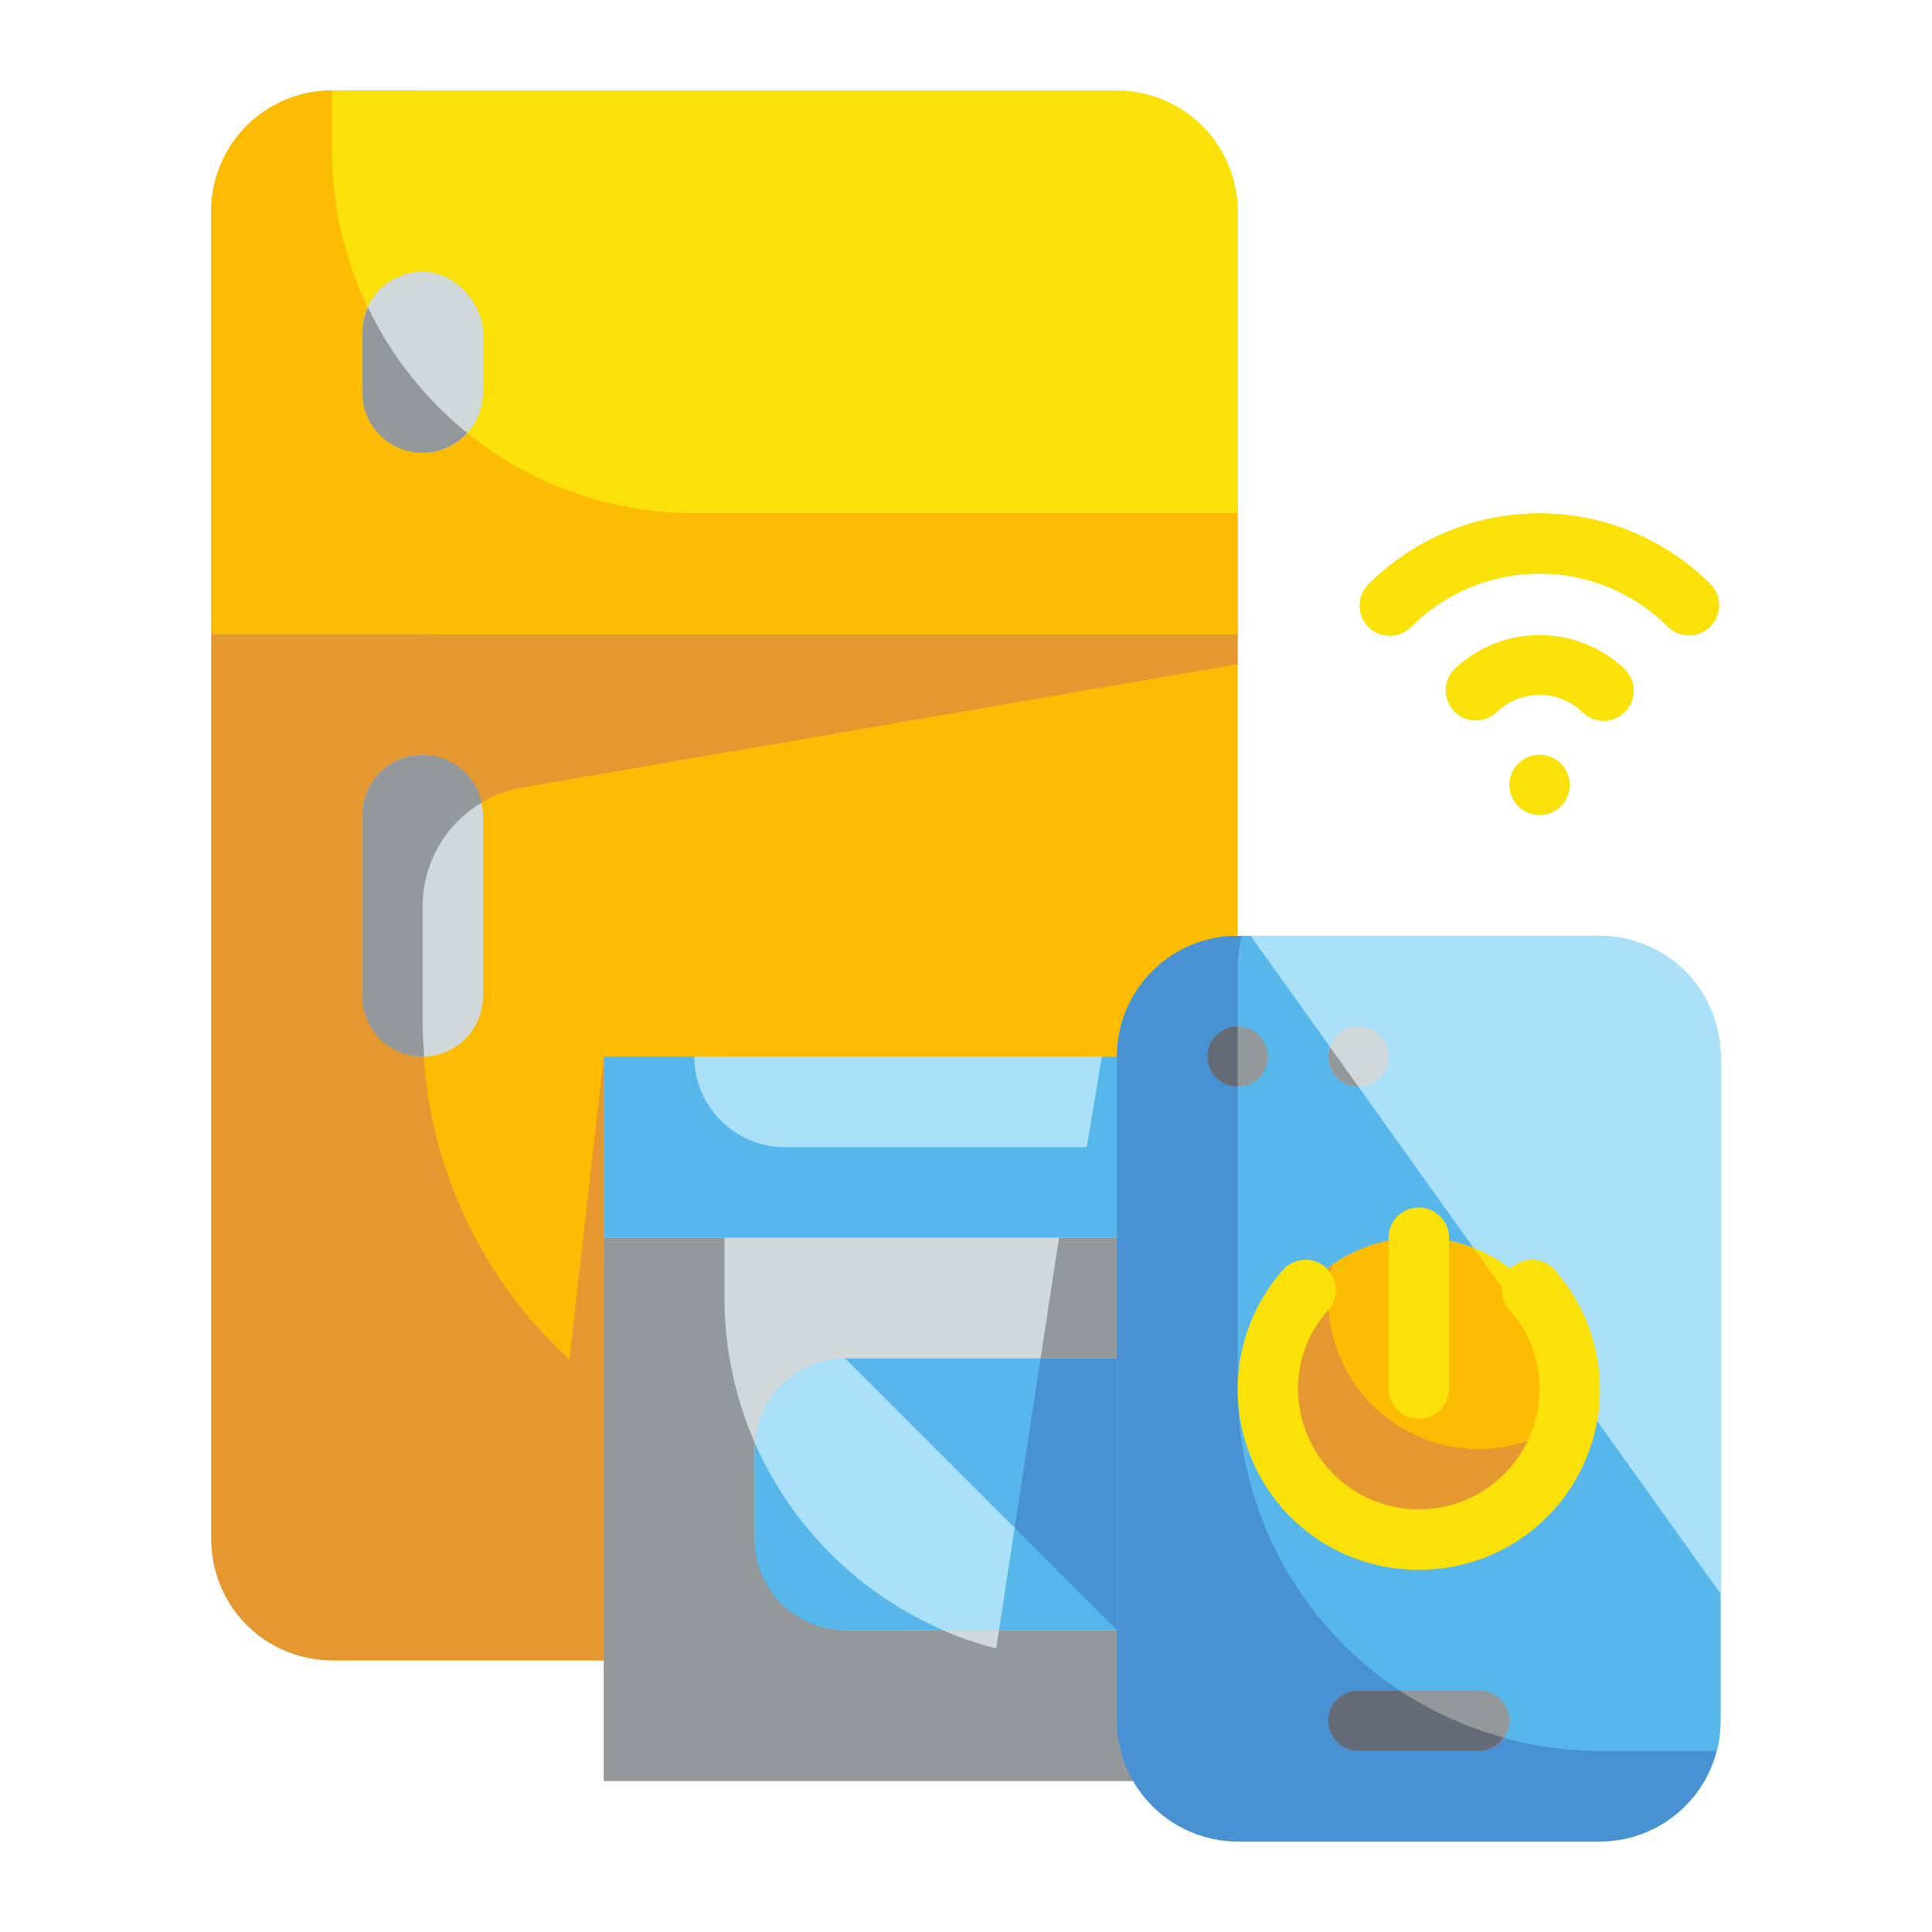 <svg height="512" viewBox="0 0 64 64" width="512" xmlns="http://www.w3.org/2000/svg"><g id="Flat"><g id="Color"><g><rect fill="#fcbc04" height="52" rx="4" width="34" x="7" y="3"/><path d="m41 22v-1h-27v-18h-3a4 4 0 0 0 -4 4v44a4 4 0 0 0 4 4h26a4 4 0 0 0 4-4v-16h-21l-1.136 10.034a14.941 14.941 0 0 1 -4.864-11.034v-3.975a4 4 0 0 1 3.32-3.942z" fill="#e59730"/><path d="m11 3h26a4 4 0 0 1 4 4v14a0 0 0 0 1 0 0h-34a0 0 0 0 1 0 0v-14a4 4 0 0 1 4-4z" fill="#f9e109"/><g><path d="m20 35h30v24h-30z" fill="#d0d8da"/><path d="m36 35-3 19.607a11.994 11.994 0 0 1 -9-11.607v-8h-4v24h30v-24z" fill="#93999a"/><path d="m20 35h30v6h-30z" fill="#aae1f9"/><rect fill="#aae1f9" height="9" rx="3" width="20" x="25" y="45"/><path d="m42 45h-14l9 9h5a3 3 0 0 0 3-3v-3a3 3 0 0 0 -3-3z" fill="#57b7eb"/><g><path d="m42 45h-7.53l-1.377 9h8.907a3 3 0 0 0 3-3v-3a3 3 0 0 0 -3-3z" fill="#57b7eb"/><path d="m28 54h3.244a12.033 12.033 0 0 1 -6.227-6.171c0 .058-.017.113-.017.171v3a3 3 0 0 0 3 3z" fill="#57b7eb"/><path d="m42 45h-7.53l-.859 5.611 3.389 3.389h5a3 3 0 0 0 3-3v-3a3 3 0 0 0 -3-3z" fill="#4891d3"/></g><path d="m36.5 35-.5 3h-10a3 3 0 0 1 -3-3h-3v6h30v-6z" fill="#57b7eb"/></g><g><rect fill="#57b7eb" height="30" rx="4" width="20" x="37" y="31"/><path d="m53 58a12 12 0 0 1 -12-12v-14a3.977 3.977 0 0 1 .141-1h-.141a4 4 0 0 0 -4 4v22a4 4 0 0 0 4 4h12a3.992 3.992 0 0 0 3.859-3z" fill="#4891d3"/><path d="m53 31h-11.571l15.571 21.8v-17.8a4 4 0 0 0 -4-4z" fill="#aae1f9"/><circle cx="47" cy="46" fill="#f9e109" r="5"/><path d="m42 46a5 5 0 0 0 10 0c0-.08-.02-.154-.023-.233l-3.152-4.412a4.979 4.979 0 0 0 -6.825 4.645z" fill="#fcbc04"/><path d="m49 48a4.976 4.976 0 0 1 -4.876-6.08 4.995 4.995 0 1 0 7.752 5.16 4.967 4.967 0 0 1 -2.876.92z" fill="#e59730"/><g fill="#f9e109"><path d="m55.95 21.05a1 1 0 0 1 -.707-.293 6.01 6.01 0 0 0 -8.486 0 1 1 0 1 1 -1.414-1.414 8.01 8.01 0 0 1 11.314 0 1 1 0 0 1 -.707 1.707z"/><path d="m53.121 23.879a1 1 0 0 1 -.707-.293 2.047 2.047 0 0 0 -2.828 0 1 1 0 0 1 -1.414-1.414 4.093 4.093 0 0 1 5.656 0 1 1 0 0 1 -.707 1.707z"/><circle cx="51" cy="26" r="1"/></g><path d="m49 58h-4a1 1 0 0 1 0-2h4a1 1 0 0 1 0 2z" fill="#93999a"/><circle cx="41" cy="35" fill="#93999a" r="1"/><circle cx="45" cy="35" fill="#d0d8da" r="1"/><path d="m47 47a1 1 0 0 1 -1-1v-5a1 1 0 0 1 2 0v5a1 1 0 0 1 -1 1z" fill="#f9e109"/><path d="m47 52a5.973 5.973 0 0 1 -4.5-9.931 1 1 0 1 1 1.5 1.325 3.887 3.887 0 0 0 -1 2.606 4 4 0 0 0 8 0 3.887 3.887 0 0 0 -1-2.606 1 1 0 1 1 1.5-1.325 5.973 5.973 0 0 1 -4.5 9.931z" fill="#f9e109"/><path d="m46.372 56h-1.372a1 1 0 0 0 0 2h4a.98.98 0 0 0 .808-.443 11.913 11.913 0 0 1 -3.436-1.557z" fill="#656b76"/><path d="m41 34a1 1 0 0 0 0 2z" fill="#656b76"/><path d="m44.063 34.688a.985.985 0 0 0 -.063.312 1 1 0 0 0 1 1z" fill="#93999a"/></g><rect fill="#d0d8da" height="10" rx="2" width="4" x="12" y="25"/><path d="m23 17a12 12 0 0 1 -12-12v-2a4 4 0 0 0 -4 4v14h34v-4z" fill="#fcbc04"/><rect fill="#d0d8da" height="6" rx="2" width="4" x="12" y="9"/><g fill="#93999a"><path d="m12 11v2a1.994 1.994 0 0 0 3.475 1.341 12.036 12.036 0 0 1 -1.988-2.047 2.04 2.04 0 0 1 -.182-.242 12.054 12.054 0 0 1 -1.113-1.863 1.935 1.935 0 0 0 -.192.811z"/><path d="m14 35c.018 0 .035-.005.053-.005-.022-.331-.053-.659-.053-.995v-3.976a4 4 0 0 1 1.957-3.435 2 2 0 0 0 -3.957.411v6a2 2 0 0 0 2 2z"/></g></g></g></g></svg>